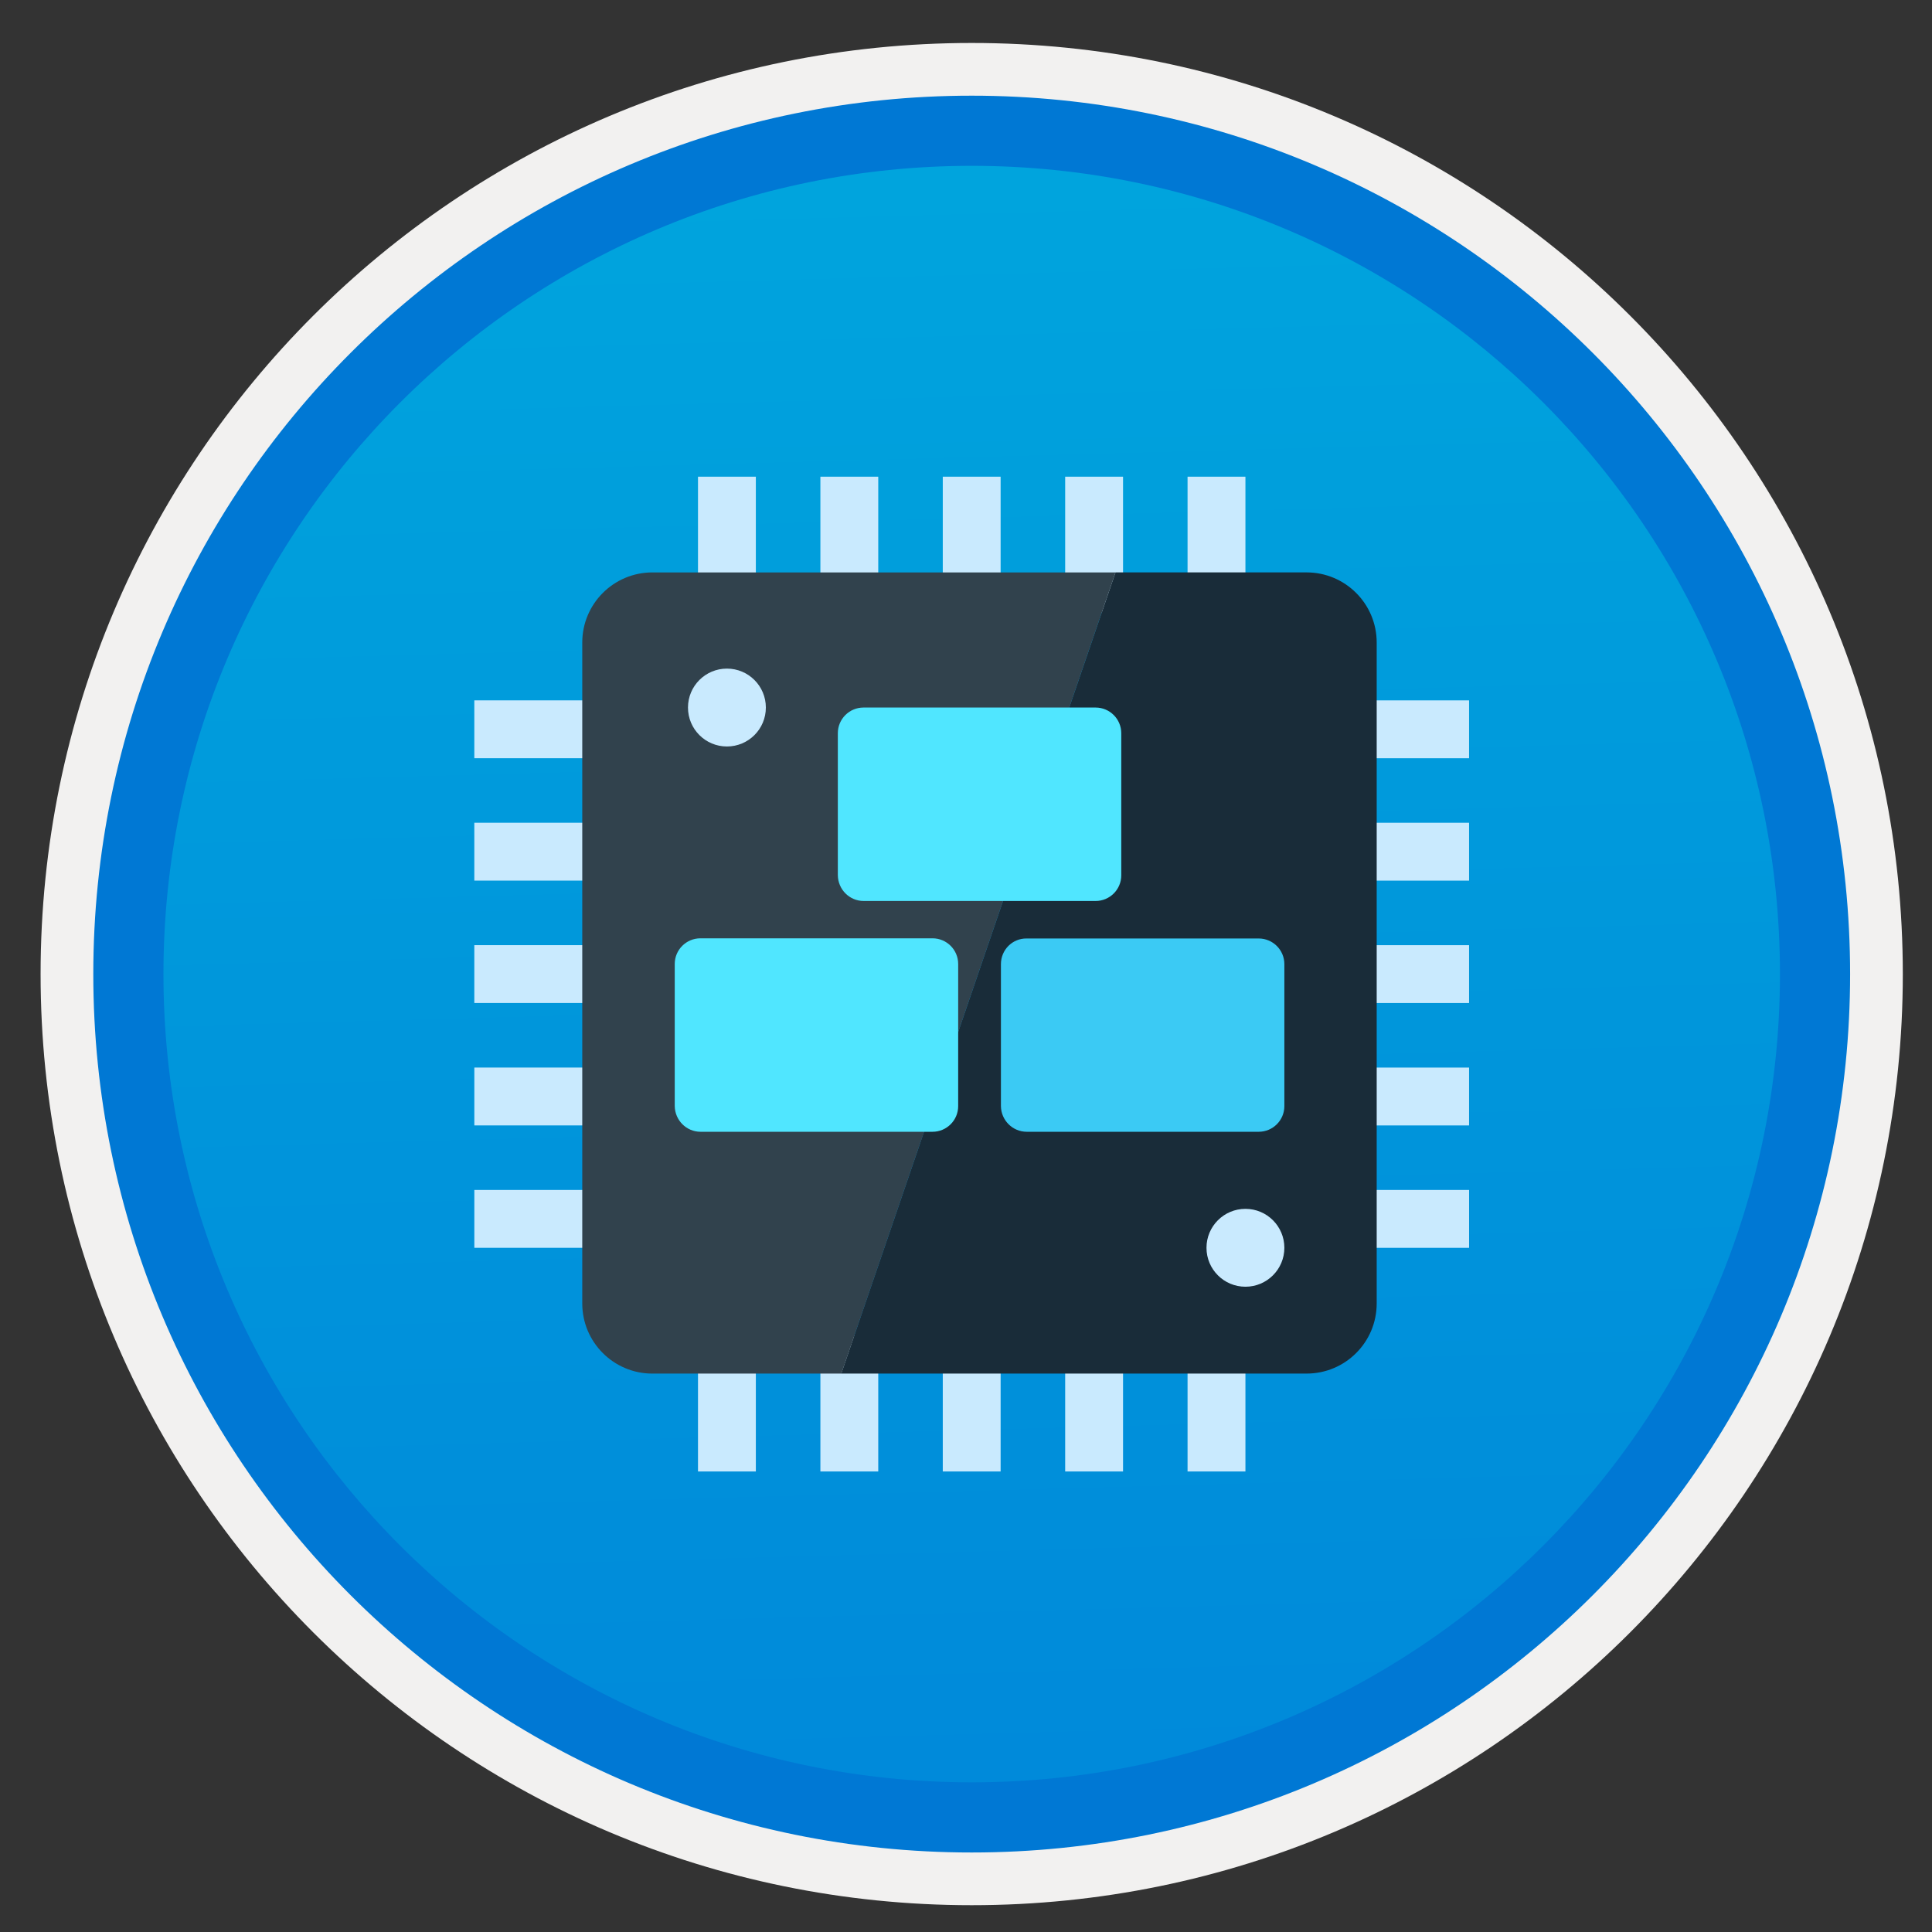 <svg width="103" height="103" viewBox="0 0 103 103" fill="none" xmlns="http://www.w3.org/2000/svg">
<rect x="0" y="0" width="103" height="103" fill="#333333" stroke="none"/>
<path d="M51.804 98.741C25.954 98.741 4.994 77.791 4.994 51.931C4.994 26.071 25.954 5.121 51.804 5.121C77.654 5.121 98.614 26.081 98.614 51.931C98.614 77.781 77.654 98.741 51.804 98.741Z" fill="url(#paint0_linear)"/>
<path fill-rule="evenodd" clip-rule="evenodd" d="M97.704 51.931C97.704 77.281 77.154 97.831 51.804 97.831C26.454 97.831 5.904 77.281 5.904 51.931C5.904 26.581 26.454 6.031 51.804 6.031C77.154 6.031 97.704 26.581 97.704 51.931ZM51.804 2.291C79.224 2.291 101.444 24.511 101.444 51.931C101.444 79.351 79.214 101.571 51.804 101.571C24.384 101.571 2.164 79.341 2.164 51.931C2.164 24.511 24.384 2.291 51.804 2.291Z" fill="#F2F1F0"/>
<path fill-rule="evenodd" clip-rule="evenodd" d="M94.894 51.931C94.894 75.731 75.604 95.021 51.804 95.021C28.004 95.021 8.714 75.731 8.714 51.931C8.714 28.131 28.004 8.841 51.804 8.841C75.604 8.841 94.894 28.131 94.894 51.931ZM51.804 5.101C77.664 5.101 98.634 26.071 98.634 51.931C98.634 77.791 77.664 98.761 51.804 98.761C25.944 98.761 4.974 77.791 4.974 51.931C4.974 26.071 25.934 5.101 51.804 5.101Z" fill="#0078D4"/>
<path d="M40.296 25.414H37.212V32.651H40.296V25.414Z" fill="#C9EAFE"/>
<path d="M46.822 25.414H43.737V32.651H46.822V25.414Z" fill="#C9EAFE"/>
<path d="M53.346 25.414H50.262V32.651H53.346V25.414Z" fill="#C9EAFE"/>
<path d="M59.872 25.414H56.787V32.651H59.872V25.414Z" fill="#C9EAFE"/>
<path d="M66.397 25.414H63.312V32.651H66.397V25.414Z" fill="#C9EAFE"/>
<path d="M40.296 71.211H37.212V78.448H40.296V71.211Z" fill="#C9EAFE"/>
<path d="M46.822 71.211H43.737V78.448H46.822V71.211Z" fill="#C9EAFE"/>
<path d="M53.346 71.211H50.262V78.448H53.346V71.211Z" fill="#C9EAFE"/>
<path d="M59.872 71.211H56.787V78.448H59.872V71.211Z" fill="#C9EAFE"/>
<path d="M66.397 71.211H63.312V78.448H66.397V71.211Z" fill="#C9EAFE"/>
<path d="M78.32 40.424V37.339H71.083V40.424H78.32Z" fill="#C9EAFE"/>
<path d="M78.32 46.949V43.864H71.083V46.949H78.32Z" fill="#C9EAFE"/>
<path d="M78.32 53.474V50.39H71.084V53.474H78.32Z" fill="#C9EAFE"/>
<path d="M78.32 60V56.915H71.084V60H78.32Z" fill="#C9EAFE"/>
<path d="M78.321 66.525V63.44H71.084V66.525H78.321Z" fill="#C9EAFE"/>
<path d="M32.523 40.423V37.338H25.287V40.423H32.523Z" fill="#C9EAFE"/>
<path d="M32.524 46.948V43.863H25.287V46.948H32.524Z" fill="#C9EAFE"/>
<path d="M32.524 53.473V50.389H25.287V53.473H32.524Z" fill="#C9EAFE"/>
<path d="M32.524 59.999V56.914H25.288V59.999H32.524Z" fill="#C9EAFE"/>
<path d="M32.524 66.524V63.44H25.288V66.524H32.524Z" fill="#C9EAFE"/>
<path d="M73.395 69.491V34.254C73.395 32.19 71.721 30.516 69.657 30.516H59.47L44.85 73.229H69.657C71.725 73.229 73.395 71.555 73.395 69.491Z" fill="#192C39"/>
<path d="M34.78 30.517C32.716 30.517 31.042 32.191 31.042 34.255V69.492C31.042 71.556 32.716 73.23 34.78 73.23H44.854L59.47 30.517H34.78Z" fill="#31424D"/>
<path d="M38.754 39.797C39.901 39.797 40.83 38.868 40.83 37.721C40.83 36.575 39.901 35.645 38.754 35.645C37.607 35.645 36.678 36.575 36.678 37.721C36.678 38.868 37.607 39.797 38.754 39.797Z" fill="#C9EAFE"/>
<path d="M66.397 68.599C67.543 68.599 68.473 67.67 68.473 66.523C68.473 65.377 67.543 64.447 66.397 64.447C65.25 64.447 64.321 65.377 64.321 66.523C64.321 67.67 65.25 68.599 66.397 68.599Z" fill="#C9EAFE"/>
<path d="M37.349 60.338H49.715C50.47 60.338 51.083 59.725 51.083 58.97V51.392C51.083 50.637 50.47 50.024 49.715 50.024H37.341C36.586 50.024 35.972 50.637 35.972 51.392V58.961C35.981 59.725 36.594 60.338 37.349 60.338Z" fill="#50E6FF"/>
<path d="M54.739 60.338H67.105C67.86 60.338 68.473 59.725 68.473 58.97V51.401C68.473 50.646 67.86 50.033 67.105 50.033H54.73C53.975 50.024 53.362 50.637 53.362 51.401V58.97C53.371 59.725 53.984 60.338 54.739 60.338Z" fill="#3BCAF4"/>
<path d="M46.044 48.034H58.41C59.165 48.034 59.778 47.421 59.778 46.666V39.089C59.778 38.334 59.165 37.721 58.41 37.721H46.035C45.28 37.721 44.667 38.334 44.667 39.089V46.657C44.676 47.421 45.289 48.034 46.044 48.034Z" fill="#50E6FF"/>
<defs>
<linearGradient id="paint0_linear" x1="50.033" y1="-12.862" x2="54.016" y2="132.906" gradientUnits="userSpaceOnUse">
<stop stop-color="#00ABDE"/>
<stop offset="1" stop-color="#007ED8"/>
</linearGradient>
</defs>
</svg>
